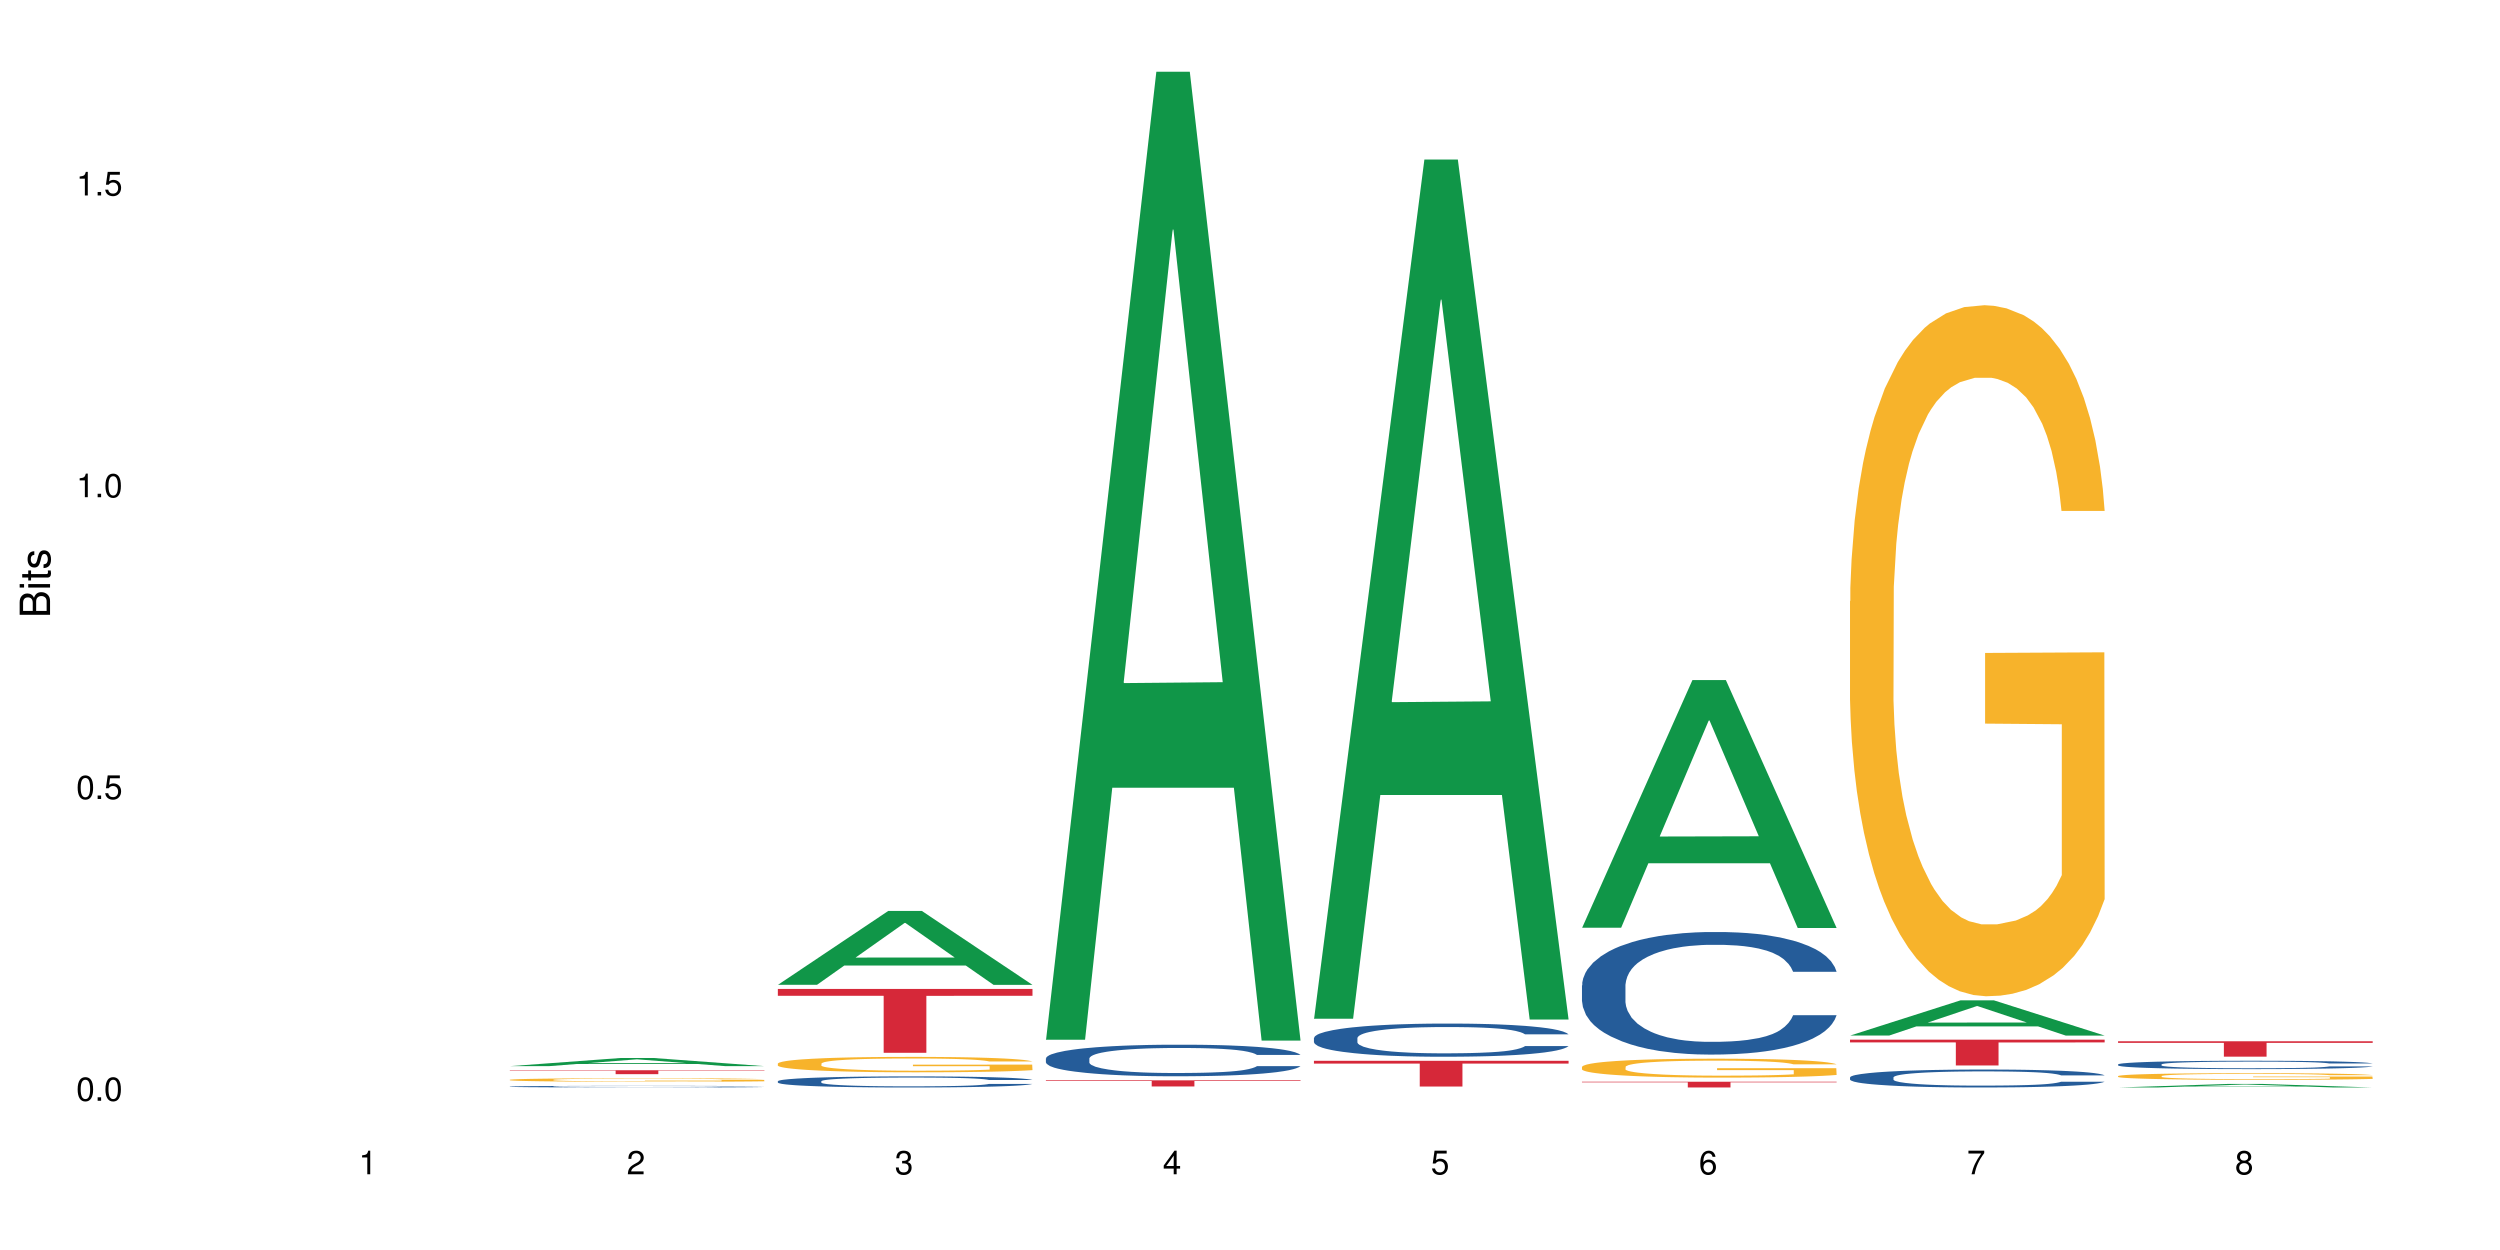 <?xml version="1.0" encoding="UTF-8"?>
<svg xmlns="http://www.w3.org/2000/svg" xmlns:xlink="http://www.w3.org/1999/xlink" width="720pt" height="360pt" viewBox="0 0 720 360" version="1.1">
<defs>
<g>
<symbol overflow="visible" id="glyph0-0">
<path style="stroke:none;" d=""/>
</symbol>
<symbol overflow="visible" id="glyph0-1">
<path style="stroke:none;" d="M 2.641 -6.797 C 2 -6.797 1.422 -6.531 1.078 -6.047 C 0.641 -5.453 0.406 -4.547 0.406 -3.297 C 0.406 -1 1.188 0.219 2.641 0.219 C 4.078 0.219 4.859 -1 4.859 -3.234 C 4.859 -4.562 4.656 -5.438 4.203 -6.047 C 3.844 -6.531 3.281 -6.797 2.641 -6.797 Z M 2.641 -6.047 C 3.547 -6.047 4 -5.125 4 -3.312 C 4 -1.375 3.562 -0.484 2.625 -0.484 C 1.734 -0.484 1.281 -1.422 1.281 -3.281 C 1.281 -5.141 1.734 -6.047 2.641 -6.047 Z M 2.641 -6.047 "/>
</symbol>
<symbol overflow="visible" id="glyph0-2">
<path style="stroke:none;" d="M 1.828 -1 L 0.828 -1 L 0.828 0 L 1.828 0 Z M 1.828 -1 "/>
</symbol>
<symbol overflow="visible" id="glyph0-3">
<path style="stroke:none;" d="M 4.562 -6.797 L 1.062 -6.797 L 0.547 -3.094 L 1.328 -3.094 C 1.719 -3.562 2.047 -3.734 2.578 -3.734 C 3.484 -3.734 4.062 -3.109 4.062 -2.094 C 4.062 -1.125 3.484 -0.531 2.578 -0.531 C 1.828 -0.531 1.375 -0.906 1.188 -1.672 L 0.328 -1.672 C 0.453 -1.109 0.547 -0.844 0.75 -0.594 C 1.125 -0.078 1.828 0.219 2.594 0.219 C 3.969 0.219 4.922 -0.781 4.922 -2.219 C 4.922 -3.562 4.031 -4.484 2.719 -4.484 C 2.25 -4.484 1.859 -4.359 1.469 -4.062 L 1.734 -5.969 L 4.562 -5.969 Z M 4.562 -6.797 "/>
</symbol>
<symbol overflow="visible" id="glyph0-4">
<path style="stroke:none;" d="M 2.484 -4.844 L 2.484 0 L 3.328 0 L 3.328 -6.797 L 2.766 -6.797 C 2.469 -5.75 2.281 -5.609 0.984 -5.453 L 0.984 -4.844 Z M 2.484 -4.844 "/>
</symbol>
<symbol overflow="visible" id="glyph0-5">
<path style="stroke:none;" d="M 4.859 -0.828 L 1.281 -0.828 C 1.359 -1.391 1.672 -1.75 2.5 -2.234 L 3.469 -2.75 C 4.406 -3.266 4.906 -3.969 4.906 -4.812 C 4.906 -5.375 4.672 -5.906 4.266 -6.266 C 3.859 -6.625 3.375 -6.797 2.719 -6.797 C 1.859 -6.797 1.219 -6.5 0.844 -5.922 C 0.609 -5.562 0.5 -5.125 0.484 -4.438 L 1.328 -4.438 C 1.359 -4.906 1.406 -5.188 1.531 -5.406 C 1.75 -5.812 2.188 -6.062 2.703 -6.062 C 3.469 -6.062 4.031 -5.516 4.031 -4.781 C 4.031 -4.25 3.719 -3.797 3.125 -3.438 L 2.234 -2.938 C 0.812 -2.141 0.406 -1.5 0.328 0 L 4.859 0 Z M 4.859 -0.828 "/>
</symbol>
<symbol overflow="visible" id="glyph0-6">
<path style="stroke:none;" d="M 2.125 -3.125 L 2.578 -3.125 C 3.516 -3.125 3.984 -2.703 3.984 -1.891 C 3.984 -1.031 3.469 -0.531 2.578 -0.531 C 1.656 -0.531 1.203 -0.984 1.156 -1.969 L 0.312 -1.969 C 0.344 -1.422 0.438 -1.078 0.609 -0.766 C 0.953 -0.109 1.625 0.219 2.547 0.219 C 3.953 0.219 4.859 -0.609 4.859 -1.906 C 4.859 -2.766 4.516 -3.25 3.703 -3.516 C 4.344 -3.766 4.656 -4.25 4.656 -4.938 C 4.656 -6.109 3.875 -6.797 2.578 -6.797 C 1.203 -6.797 0.484 -6.047 0.453 -4.609 L 1.297 -4.609 C 1.312 -5.016 1.344 -5.25 1.453 -5.453 C 1.641 -5.828 2.062 -6.062 2.594 -6.062 C 3.344 -6.062 3.797 -5.625 3.797 -4.906 C 3.797 -4.422 3.609 -4.141 3.25 -3.984 C 3.016 -3.891 2.719 -3.844 2.125 -3.844 Z M 2.125 -3.125 "/>
</symbol>
<symbol overflow="visible" id="glyph0-7">
<path style="stroke:none;" d="M 3.141 -1.625 L 3.141 0 L 3.984 0 L 3.984 -1.625 L 4.984 -1.625 L 4.984 -2.391 L 3.984 -2.391 L 3.984 -6.797 L 3.359 -6.797 L 0.266 -2.516 L 0.266 -1.625 Z M 3.141 -2.391 L 1 -2.391 L 3.141 -5.359 Z M 3.141 -2.391 "/>
</symbol>
<symbol overflow="visible" id="glyph0-8">
<path style="stroke:none;" d="M 4.781 -5.031 C 4.609 -6.141 3.891 -6.797 2.844 -6.797 C 2.094 -6.797 1.422 -6.438 1.031 -5.828 C 0.609 -5.172 0.406 -4.344 0.406 -3.094 C 0.406 -1.953 0.578 -1.234 0.984 -0.625 C 1.359 -0.078 1.953 0.219 2.703 0.219 C 3.984 0.219 4.922 -0.734 4.922 -2.078 C 4.922 -3.344 4.062 -4.234 2.844 -4.234 C 2.172 -4.234 1.641 -3.969 1.281 -3.469 C 1.281 -5.125 1.828 -6.047 2.797 -6.047 C 3.391 -6.047 3.797 -5.672 3.938 -5.031 Z M 2.734 -3.484 C 3.547 -3.484 4.062 -2.922 4.062 -2 C 4.062 -1.156 3.484 -0.531 2.703 -0.531 C 1.922 -0.531 1.328 -1.188 1.328 -2.047 C 1.328 -2.891 1.906 -3.484 2.734 -3.484 Z M 2.734 -3.484 "/>
</symbol>
<symbol overflow="visible" id="glyph0-9">
<path style="stroke:none;" d="M 4.984 -6.797 L 0.438 -6.797 L 0.438 -5.969 L 4.109 -5.969 C 2.5 -3.656 1.828 -2.234 1.328 0 L 2.219 0 C 2.594 -2.172 3.453 -4.047 4.984 -6.094 Z M 4.984 -6.797 "/>
</symbol>
<symbol overflow="visible" id="glyph0-10">
<path style="stroke:none;" d="M 3.75 -3.578 C 4.453 -4 4.688 -4.344 4.688 -4.984 C 4.688 -6.047 3.844 -6.797 2.641 -6.797 C 1.438 -6.797 0.594 -6.047 0.594 -4.984 C 0.594 -4.359 0.828 -4.016 1.516 -3.578 C 0.734 -3.203 0.359 -2.641 0.359 -1.891 C 0.359 -0.641 1.297 0.219 2.641 0.219 C 3.984 0.219 4.922 -0.641 4.922 -1.875 C 4.922 -2.641 4.531 -3.203 3.75 -3.578 Z M 2.641 -6.047 C 3.359 -6.047 3.812 -5.625 3.812 -4.969 C 3.812 -4.344 3.344 -3.922 2.641 -3.922 C 1.922 -3.922 1.453 -4.344 1.453 -4.984 C 1.453 -5.625 1.922 -6.047 2.641 -6.047 Z M 2.641 -3.203 C 3.484 -3.203 4.062 -2.672 4.062 -1.875 C 4.062 -1.062 3.484 -0.531 2.625 -0.531 C 1.797 -0.531 1.219 -1.078 1.219 -1.875 C 1.219 -2.672 1.797 -3.203 2.641 -3.203 Z M 2.641 -3.203 "/>
</symbol>
<symbol overflow="visible" id="glyph1-0">
<path style="stroke:none;" d=""/>
</symbol>
<symbol overflow="visible" id="glyph1-1">
<path style="stroke:none;" d="M 0 -0.953 L 0 -4.891 C 0 -5.719 -0.234 -6.344 -0.734 -6.797 C -1.188 -7.234 -1.812 -7.469 -2.5 -7.469 C -3.547 -7.469 -4.188 -7 -4.625 -5.875 C -4.984 -6.672 -5.641 -7.094 -6.531 -7.094 C -7.156 -7.094 -7.734 -6.859 -8.141 -6.391 C -8.562 -5.938 -8.75 -5.344 -8.75 -4.5 L -8.75 -0.953 Z M -4.984 -2.062 L -7.766 -2.062 L -7.766 -4.219 C -7.766 -4.844 -7.688 -5.203 -7.453 -5.5 C -7.219 -5.812 -6.859 -5.969 -6.375 -5.969 C -5.906 -5.969 -5.531 -5.812 -5.297 -5.5 C -5.062 -5.203 -4.984 -4.844 -4.984 -4.219 Z M -0.984 -2.062 L -4 -2.062 L -4 -4.781 C -4 -5.328 -3.859 -5.688 -3.578 -5.953 C -3.297 -6.219 -2.922 -6.359 -2.484 -6.359 C -2.062 -6.359 -1.688 -6.219 -1.406 -5.953 C -1.109 -5.688 -0.984 -5.328 -0.984 -4.781 Z M -0.984 -2.062 "/>
</symbol>
<symbol overflow="visible" id="glyph1-2">
<path style="stroke:none;" d="M -6.281 -1.797 L -6.281 -0.797 L 0 -0.797 L 0 -1.797 Z M -8.75 -1.797 L -8.75 -0.797 L -7.484 -0.797 L -7.484 -1.797 Z M -8.75 -1.797 "/>
</symbol>
<symbol overflow="visible" id="glyph1-3">
<path style="stroke:none;" d="M -6.281 -3.047 L -6.281 -2.016 L -8.016 -2.016 L -8.016 -1.016 L -6.281 -1.016 L -6.281 -0.172 L -5.469 -0.172 L -5.469 -1.016 L -0.719 -1.016 C -0.078 -1.016 0.281 -1.453 0.281 -2.234 C 0.281 -2.469 0.25 -2.719 0.188 -3.047 L -0.641 -3.047 C -0.609 -2.922 -0.594 -2.766 -0.594 -2.562 C -0.594 -2.141 -0.719 -2.016 -1.156 -2.016 L -5.469 -2.016 L -5.469 -3.047 Z M -6.281 -3.047 "/>
</symbol>
<symbol overflow="visible" id="glyph1-4">
<path style="stroke:none;" d="M -4.531 -5.25 C -5.766 -5.25 -6.469 -4.422 -6.469 -2.969 C -6.469 -1.516 -5.719 -0.562 -4.547 -0.562 C -3.562 -0.562 -3.094 -1.062 -2.734 -2.562 L -2.516 -3.484 C -2.344 -4.188 -2.094 -4.469 -1.625 -4.469 C -1.047 -4.469 -0.641 -3.875 -0.641 -3 C -0.641 -2.453 -0.797 -2 -1.062 -1.75 C -1.25 -1.594 -1.422 -1.531 -1.875 -1.469 L -1.875 -0.406 C -0.422 -0.453 0.281 -1.266 0.281 -2.922 C 0.281 -4.5 -0.5 -5.516 -1.719 -5.516 C -2.656 -5.516 -3.172 -4.984 -3.469 -3.734 L -3.703 -2.766 C -3.891 -1.953 -4.156 -1.609 -4.594 -1.609 C -5.172 -1.609 -5.547 -2.125 -5.547 -2.938 C -5.547 -3.75 -5.203 -4.172 -4.531 -4.203 Z M -4.531 -5.25 "/>
</symbol>
</g>
</defs>
<g id="surface104314">
<rect x="0" y="0" width="720" height="360" style="fill:rgb(100%,100%,100%);fill-opacity:1;stroke:none;"/>
<path style=" stroke:none;fill-rule:nonzero;fill:rgb(6.275%,58.824%,28.235%);fill-opacity:1;" d="M 146.824 307.051 L 146.902 307.047 L 178.637 304.711 L 188.273 304.711 L 220.16 307.051 L 208.957 307.051 L 200.965 306.441 L 165.941 306.441 L 158.109 307.051 L 146.824 307.051 L 169.312 306.188 L 197.754 306.184 L 183.57 305.094 L 183.414 305.09 L 183.258 305.098 L 169.234 306.184 L 169.312 306.188 Z M 146.824 307.051 "/>
<path style=" stroke:none;fill-rule:nonzero;fill:rgb(14.51%,36.078%,60%);fill-opacity:1;" d="M 146.824 312.934 L 146.914 312.93 L 146.914 312.922 L 147.184 312.906 L 147.809 312.883 L 148.434 312.871 L 150.043 312.844 L 152.281 312.82 L 154.605 312.801 L 156.305 312.789 L 157.824 312.781 L 161.312 312.766 L 163.551 312.758 L 165.965 312.75 L 168.914 312.742 L 171.062 312.738 L 175.891 312.734 L 179.469 312.73 L 182.242 312.727 L 188.234 312.727 L 191.812 312.73 L 194.406 312.73 L 197.266 312.734 L 199.68 312.738 L 203.883 312.75 L 207.641 312.762 L 209.34 312.766 L 212.023 312.781 L 214.078 312.793 L 215.512 312.805 L 217.121 312.82 L 218.551 312.84 L 219.625 312.863 L 220.16 312.879 L 207.641 312.879 L 207.016 312.863 L 206.301 312.852 L 204.957 312.832 L 203.617 312.82 L 201.738 312.809 L 200.039 312.801 L 197.715 312.793 L 195.656 312.785 L 193.512 312.781 L 191.453 312.781 L 187.52 312.777 L 181.258 312.777 L 177.77 312.781 L 175.891 312.785 L 173.207 312.789 L 171.332 312.797 L 169.094 312.805 L 167.574 312.812 L 165.695 312.824 L 164.355 312.832 L 162.836 312.848 L 161.941 312.855 L 161.137 312.871 L 160.418 312.883 L 159.883 312.898 L 159.523 312.914 L 159.348 312.93 L 159.348 312.996 L 159.523 313.012 L 159.973 313.027 L 161.137 313.055 L 162.836 313.078 L 164.801 313.098 L 166.68 313.109 L 167.754 313.113 L 169.184 313.121 L 171.418 313.129 L 174.641 313.137 L 176.516 313.141 L 179.379 313.145 L 182.332 313.148 L 186.266 313.148 L 189.754 313.145 L 192.078 313.145 L 194.492 313.141 L 197.805 313.133 L 199.859 313.125 L 201.648 313.117 L 202.988 313.109 L 203.883 313.102 L 205.227 313.09 L 206.301 313.074 L 207.105 313.059 L 207.641 313.047 L 220.16 313.047 L 219.625 313.062 L 218.82 313.078 L 218.016 313.09 L 216.762 313.105 L 215.332 313.121 L 213.273 313.133 L 211.574 313.145 L 209.34 313.156 L 207.281 313.164 L 205.047 313.172 L 201.738 313.18 L 199.59 313.184 L 197.266 313.188 L 194.492 313.191 L 191.004 313.195 L 180.004 313.195 L 177.234 313.191 L 173.566 313.188 L 169.004 313.184 L 165.695 313.172 L 163.102 313.164 L 160.867 313.156 L 158.363 313.145 L 155.145 313.125 L 153.176 313.113 L 151.832 313.102 L 150.312 313.082 L 149.238 313.07 L 147.988 313.043 L 147.094 313.016 L 146.824 312.992 Z M 146.824 312.934 "/>
<path style=" stroke:none;fill-rule:nonzero;fill:rgb(96.863%,70.196%,16.863%);fill-opacity:1;" d="M 146.824 310.973 L 146.914 310.969 L 146.914 310.953 L 147.273 310.91 L 148.168 310.852 L 149.328 310.805 L 150.582 310.77 L 151.387 310.75 L 152.727 310.719 L 153.891 310.699 L 156.844 310.656 L 160.598 310.617 L 162.656 310.602 L 164.98 310.586 L 168.289 310.57 L 169.809 310.562 L 174.461 310.547 L 179.738 310.539 L 185.551 310.535 L 188.234 310.535 L 191.898 310.539 L 196.91 310.551 L 199.77 310.559 L 202.008 310.57 L 204.332 310.582 L 207.195 310.598 L 209.875 310.621 L 212.023 310.645 L 214.168 310.672 L 215.957 310.703 L 217.477 310.734 L 218.82 310.773 L 219.625 310.805 L 220.16 310.84 L 207.73 310.84 L 207.016 310.805 L 206.211 310.781 L 204.867 310.75 L 203.527 310.727 L 202.184 310.711 L 199.68 310.688 L 197.535 310.672 L 194.852 310.656 L 192.258 310.648 L 189.305 310.645 L 187.52 310.641 L 182.777 310.641 L 178.484 310.648 L 175.98 310.656 L 174.191 310.664 L 171.688 310.676 L 170.168 310.688 L 169.273 310.695 L 166.59 310.727 L 164.801 310.75 L 163.816 310.77 L 162.566 310.797 L 161.672 310.82 L 160.688 310.859 L 160.152 310.887 L 159.434 310.949 L 159.348 311.117 L 159.613 311.152 L 160.152 311.191 L 160.867 311.223 L 161.941 311.258 L 163.012 311.285 L 164.891 311.324 L 166.5 311.348 L 167.754 311.363 L 170.168 311.387 L 171.152 311.395 L 173.477 311.414 L 175.891 311.426 L 178.844 311.438 L 181.078 311.441 L 184.656 311.449 L 189.219 311.449 L 194.582 311.441 L 197.98 311.434 L 200.309 311.426 L 201.828 311.422 L 203.707 311.41 L 205.047 311.402 L 206.301 311.391 L 207.82 311.375 L 207.82 311.152 L 185.73 311.152 L 185.73 311.047 L 220.07 311.047 L 220.16 311.41 L 218.285 311.434 L 215.957 311.461 L 213.723 311.477 L 211.398 311.492 L 208.086 311.512 L 205.406 311.523 L 201.289 311.535 L 197.535 311.543 L 193.598 311.551 L 190.113 311.551 L 185.996 311.555 L 182.332 311.551 L 178.395 311.547 L 175.266 311.539 L 172.402 311.527 L 169.543 311.516 L 165.965 311.496 L 163.641 311.48 L 161.223 311.461 L 158.809 311.438 L 156.664 311.414 L 155.23 311.395 L 153.801 311.371 L 152.281 311.344 L 150.852 311.312 L 149.777 311.285 L 148.793 311.25 L 148.078 311.219 L 147.363 311.18 L 147.004 311.145 L 146.824 311.117 Z M 146.824 310.973 "/>
<path style=" stroke:none;fill-rule:nonzero;fill:rgb(83.922%,15.686%,22.353%);fill-opacity:1;" d="M 146.824 308.227 L 220.16 308.227 L 220.16 308.348 L 189.598 308.348 L 189.598 309.359 L 177.301 309.359 L 177.301 308.348 L 146.824 308.348 Z M 146.824 308.227 "/>
<path style=" stroke:none;fill-rule:nonzero;fill:rgb(6.275%,58.824%,28.235%);fill-opacity:1;" d="M 224.02 283.621 L 224.098 283.602 L 255.832 262.34 L 265.469 262.34 L 297.355 283.645 L 286.152 283.645 L 278.16 278.082 L 243.141 278.082 L 235.305 283.621 L 224.02 283.621 L 246.508 275.781 L 274.949 275.762 L 260.77 265.82 L 260.609 265.801 L 260.453 265.859 L 246.43 275.762 L 246.508 275.781 Z M 224.02 283.621 "/>
<path style=" stroke:none;fill-rule:nonzero;fill:rgb(14.51%,36.078%,60%);fill-opacity:1;" d="M 224.02 311.391 L 224.109 311.387 L 224.109 311.316 L 224.379 311.207 L 225.004 311.066 L 225.633 310.969 L 227.242 310.797 L 229.477 310.633 L 231.801 310.504 L 233.5 310.426 L 235.023 310.367 L 238.508 310.262 L 240.746 310.203 L 243.16 310.156 L 246.113 310.105 L 248.258 310.074 L 253.086 310.031 L 256.664 310.008 L 259.438 310 L 265.43 310 L 269.008 310.012 L 271.602 310.027 L 274.461 310.051 L 276.875 310.074 L 281.082 310.141 L 284.836 310.223 L 286.535 310.27 L 289.219 310.359 L 291.277 310.445 L 292.707 310.523 L 294.316 310.633 L 295.746 310.762 L 296.82 310.91 L 297.355 311.039 L 284.836 311.039 L 284.211 310.922 L 283.496 310.828 L 282.152 310.711 L 280.812 310.625 L 278.934 310.539 L 277.234 310.484 L 274.91 310.43 L 272.852 310.395 L 270.707 310.367 L 268.648 310.352 L 264.715 310.332 L 260.152 310.332 L 258.453 310.34 L 254.965 310.363 L 253.086 310.383 L 250.406 310.422 L 248.527 310.461 L 246.289 310.52 L 244.77 310.57 L 242.891 310.645 L 241.551 310.715 L 240.031 310.809 L 239.137 310.883 L 238.332 310.965 L 237.613 311.059 L 237.078 311.164 L 236.723 311.27 L 236.543 311.375 L 236.543 311.828 L 236.723 311.934 L 237.168 312.055 L 238.332 312.234 L 240.031 312.391 L 241.996 312.512 L 243.875 312.602 L 244.949 312.641 L 246.379 312.688 L 248.617 312.746 L 251.836 312.805 L 253.715 312.828 L 256.574 312.852 L 259.527 312.863 L 263.461 312.863 L 266.949 312.852 L 269.273 312.836 L 271.691 312.812 L 275 312.762 L 277.055 312.715 L 278.844 312.66 L 280.188 312.605 L 281.082 312.559 L 282.422 312.469 L 283.496 312.371 L 284.301 312.266 L 284.836 312.168 L 297.355 312.168 L 296.82 312.285 L 296.016 312.398 L 295.211 312.484 L 293.957 312.586 L 292.527 312.676 L 290.473 312.777 L 288.773 312.844 L 286.535 312.918 L 284.48 312.973 L 282.242 313.023 L 278.934 313.082 L 276.789 313.109 L 274.461 313.137 L 271.691 313.16 L 268.203 313.18 L 264.445 313.191 L 260.957 313.195 L 257.203 313.191 L 254.43 313.18 L 250.762 313.152 L 246.199 313.098 L 242.891 313.043 L 240.297 312.988 L 238.062 312.93 L 235.559 312.852 L 232.34 312.723 L 230.371 312.625 L 229.031 312.543 L 227.508 312.426 L 226.438 312.324 L 225.184 312.16 L 224.289 311.953 L 224.02 311.793 Z M 224.02 311.391 "/>
<path style=" stroke:none;fill-rule:nonzero;fill:rgb(96.863%,70.196%,16.863%);fill-opacity:1;" d="M 224.02 306.285 L 224.109 306.281 L 224.109 306.199 L 224.469 306.016 L 225.363 305.766 L 226.523 305.559 L 227.777 305.395 L 228.582 305.309 L 229.926 305.188 L 231.086 305.098 L 234.039 304.918 L 237.793 304.746 L 239.852 304.672 L 242.176 304.605 L 245.484 304.527 L 247.004 304.5 L 251.656 304.434 L 256.934 304.395 L 262.746 304.383 L 265.43 304.387 L 269.098 304.402 L 274.105 304.445 L 276.965 304.488 L 279.203 304.527 L 281.527 304.578 L 284.391 304.66 L 287.074 304.758 L 289.219 304.855 L 291.367 304.977 L 293.152 305.109 L 294.676 305.25 L 296.016 305.422 L 296.82 305.562 L 297.355 305.703 L 284.926 305.703 L 284.211 305.562 L 283.406 305.453 L 282.062 305.32 L 280.723 305.223 L 279.383 305.145 L 276.875 305.039 L 274.73 304.973 L 272.047 304.918 L 269.453 304.879 L 266.504 304.855 L 264.715 304.848 L 259.973 304.848 L 255.68 304.875 L 253.176 304.91 L 251.387 304.941 L 248.883 305 L 247.363 305.051 L 246.469 305.082 L 243.785 305.207 L 241.996 305.324 L 241.016 305.398 L 239.762 305.52 L 238.867 305.633 L 237.883 305.793 L 237.348 305.914 L 236.633 306.191 L 236.543 306.922 L 236.809 307.074 L 237.348 307.242 L 238.062 307.387 L 239.137 307.543 L 240.207 307.66 L 242.086 307.82 L 243.695 307.926 L 244.949 307.992 L 247.363 308.102 L 248.348 308.141 L 250.672 308.211 L 253.086 308.27 L 256.039 308.316 L 258.273 308.344 L 261.852 308.363 L 266.414 308.363 L 271.777 308.34 L 275.176 308.305 L 277.504 308.273 L 279.023 308.246 L 280.902 308.199 L 282.242 308.16 L 283.496 308.113 L 285.016 308.047 L 285.016 307.074 L 262.926 307.07 L 262.926 306.617 L 297.27 306.613 L 297.355 308.199 L 295.48 308.309 L 293.152 308.414 L 290.918 308.496 L 288.594 308.566 L 285.285 308.645 L 282.602 308.691 L 278.488 308.75 L 274.73 308.785 L 270.797 308.809 L 267.309 308.82 L 263.195 308.824 L 259.527 308.816 L 255.59 308.793 L 252.461 308.762 L 249.598 308.719 L 246.738 308.668 L 243.16 308.582 L 240.836 308.512 L 238.422 308.426 L 236.004 308.324 L 233.859 308.215 L 232.43 308.133 L 230.996 308.035 L 229.477 307.91 L 228.047 307.773 L 226.973 307.648 L 225.988 307.508 L 225.273 307.371 L 224.559 307.191 L 224.199 307.043 L 224.02 306.918 Z M 224.02 306.285 "/>
<path style=" stroke:none;fill-rule:nonzero;fill:rgb(83.922%,15.686%,22.353%);fill-opacity:1;" d="M 224.02 284.816 L 297.355 284.816 L 297.355 286.785 L 266.793 286.805 L 266.793 303.207 L 254.496 303.207 L 254.496 286.82 L 254.316 286.785 L 224.02 286.785 Z M 224.02 284.816 "/>
<path style=" stroke:none;fill-rule:nonzero;fill:rgb(6.275%,58.824%,28.235%);fill-opacity:1;" d="M 301.219 299.438 L 301.297 299.176 L 333.027 20.664 L 342.664 20.664 L 374.555 299.699 L 363.348 299.699 L 355.355 226.859 L 320.336 226.859 L 312.5 299.438 L 301.219 299.438 L 323.703 196.73 L 352.145 196.469 L 337.965 66.25 L 337.809 65.988 L 337.648 66.777 L 323.625 196.469 L 323.703 196.73 Z M 301.219 299.438 "/>
<path style=" stroke:none;fill-rule:nonzero;fill:rgb(14.51%,36.078%,60%);fill-opacity:1;" d="M 301.219 304.832 L 301.305 304.824 L 301.305 304.621 L 301.574 304.309 L 302.199 303.906 L 302.828 303.633 L 304.438 303.145 L 306.672 302.668 L 308.996 302.305 L 310.695 302.086 L 312.219 301.922 L 315.707 301.613 L 317.941 301.457 L 320.355 301.312 L 323.309 301.172 L 325.453 301.09 L 330.285 300.957 L 333.859 300.898 L 336.633 300.875 L 342.625 300.875 L 346.203 300.906 L 348.797 300.949 L 351.656 301.016 L 354.074 301.09 L 358.277 301.273 L 362.031 301.504 L 363.73 301.637 L 366.414 301.895 L 368.473 302.145 L 369.902 302.363 L 371.512 302.668 L 372.945 303.043 L 374.016 303.469 L 374.555 303.824 L 362.031 303.824 L 361.406 303.492 L 360.691 303.234 L 359.348 302.895 L 358.008 302.652 L 356.129 302.41 L 354.43 302.254 L 352.105 302.094 L 350.047 301.996 L 347.902 301.922 L 345.844 301.871 L 341.91 301.82 L 337.348 301.82 L 335.648 301.84 L 332.16 301.906 L 330.285 301.961 L 327.602 302.078 L 325.723 302.188 L 323.484 302.352 L 321.965 302.496 L 320.086 302.711 L 318.746 302.902 L 317.227 303.176 L 316.332 303.383 L 315.527 303.617 L 314.812 303.891 L 314.273 304.184 L 313.918 304.488 L 313.738 304.789 L 313.738 306.078 L 313.918 306.379 L 314.363 306.727 L 315.527 307.234 L 317.227 307.672 L 319.195 308.023 L 321.07 308.273 L 322.145 308.391 L 323.574 308.523 L 325.812 308.688 L 329.031 308.855 L 330.91 308.922 L 333.77 308.988 L 336.723 309.02 L 340.656 309.02 L 344.145 308.988 L 346.473 308.945 L 348.887 308.879 L 352.195 308.738 L 354.25 308.605 L 356.039 308.445 L 357.383 308.289 L 358.277 308.156 L 359.617 307.898 L 360.691 307.617 L 361.496 307.324 L 362.031 307.043 L 374.555 307.043 L 374.016 307.375 L 373.211 307.699 L 372.406 307.941 L 371.156 308.23 L 369.723 308.488 L 367.668 308.781 L 365.969 308.969 L 363.73 309.18 L 361.676 309.336 L 359.438 309.477 L 356.129 309.645 L 353.984 309.727 L 351.656 309.801 L 348.887 309.867 L 345.398 309.926 L 341.641 309.961 L 338.152 309.969 L 334.398 309.953 L 331.625 309.918 L 327.957 309.844 L 323.398 309.695 L 320.086 309.535 L 317.496 309.379 L 315.258 309.211 L 312.754 308.988 L 309.535 308.621 L 307.566 308.34 L 306.227 308.105 L 304.707 307.781 L 303.633 307.492 L 302.379 307.023 L 301.484 306.434 L 301.219 305.977 Z M 301.219 304.832 "/>
<path style=" stroke:none;fill-rule:nonzero;fill:rgb(83.922%,15.686%,22.353%);fill-opacity:1;" d="M 301.219 311.145 L 374.555 311.145 L 374.555 311.332 L 343.988 311.332 L 343.988 312.902 L 331.691 312.902 L 331.691 311.336 L 331.516 311.332 L 301.219 311.332 Z M 301.219 311.145 "/>
<path style=" stroke:none;fill-rule:nonzero;fill:rgb(6.275%,58.824%,28.235%);fill-opacity:1;" d="M 378.414 293.387 L 378.492 293.156 L 410.223 45.938 L 419.859 45.938 L 451.75 293.621 L 440.547 293.621 L 432.555 228.965 L 397.531 228.965 L 389.695 293.387 L 378.414 293.387 L 400.898 202.223 L 429.34 201.988 L 415.16 86.402 L 415.004 86.172 L 414.848 86.867 L 400.82 201.988 L 400.898 202.223 Z M 378.414 293.387 "/>
<path style=" stroke:none;fill-rule:nonzero;fill:rgb(14.51%,36.078%,60%);fill-opacity:1;" d="M 378.414 298.949 L 378.504 298.941 L 378.504 298.73 L 378.77 298.402 L 379.398 297.98 L 380.023 297.691 L 381.633 297.18 L 383.867 296.68 L 386.195 296.297 L 387.895 296.07 L 389.414 295.895 L 392.902 295.57 L 395.137 295.406 L 397.551 295.258 L 400.504 295.109 L 402.648 295.023 L 407.48 294.883 L 411.055 294.82 L 413.828 294.793 L 419.82 294.793 L 423.398 294.828 L 425.992 294.875 L 428.855 294.941 L 431.27 295.023 L 435.473 295.215 L 439.227 295.457 L 440.926 295.598 L 443.609 295.867 L 445.668 296.129 L 447.098 296.355 L 448.707 296.68 L 450.141 297.074 L 451.211 297.52 L 451.75 297.895 L 439.227 297.895 L 438.602 297.543 L 437.887 297.273 L 436.547 296.918 L 435.203 296.664 L 433.324 296.41 L 431.625 296.242 L 429.301 296.078 L 427.246 295.973 L 425.098 295.895 L 423.039 295.844 L 419.105 295.789 L 414.543 295.789 L 412.844 295.809 L 409.355 295.879 L 407.48 295.938 L 404.797 296.059 L 402.918 296.176 L 400.684 296.348 L 399.16 296.496 L 397.285 296.723 L 395.941 296.926 L 394.422 297.215 L 393.527 297.43 L 392.723 297.676 L 392.008 297.965 L 391.469 298.27 L 391.113 298.594 L 390.934 298.906 L 390.934 300.262 L 391.113 300.574 L 391.559 300.941 L 392.723 301.473 L 394.422 301.938 L 396.391 302.305 L 398.266 302.566 L 399.34 302.688 L 400.773 302.828 L 403.008 303 L 406.227 303.176 L 408.105 303.246 L 410.969 303.316 L 413.918 303.352 L 417.855 303.352 L 421.34 303.316 L 423.668 303.273 L 426.082 303.203 L 429.391 303.055 L 431.449 302.914 L 433.234 302.75 L 434.578 302.582 L 435.473 302.441 L 436.812 302.172 L 437.887 301.875 L 438.691 301.57 L 439.227 301.273 L 451.75 301.273 L 451.211 301.621 L 450.406 301.961 L 449.602 302.215 L 448.352 302.523 L 446.918 302.793 L 444.863 303.098 L 443.164 303.297 L 440.926 303.516 L 438.871 303.684 L 436.637 303.832 L 433.324 304.004 L 431.18 304.094 L 428.855 304.172 L 426.082 304.242 L 422.594 304.301 L 418.836 304.336 L 415.348 304.348 L 411.594 304.328 L 408.82 304.293 L 405.152 304.215 L 400.594 304.059 L 397.285 303.891 L 394.691 303.727 L 392.453 303.551 L 389.949 303.316 L 386.73 302.934 L 384.762 302.637 L 383.422 302.391 L 381.902 302.051 L 380.828 301.746 L 379.574 301.254 L 378.68 300.637 L 378.414 300.156 Z M 378.414 298.949 "/>
<path style=" stroke:none;fill-rule:nonzero;fill:rgb(83.922%,15.686%,22.353%);fill-opacity:1;" d="M 378.414 305.52 L 451.75 305.52 L 451.75 306.312 L 421.184 306.32 L 421.184 312.926 L 408.887 312.926 L 408.887 306.328 L 408.711 306.312 L 378.414 306.312 Z M 378.414 305.52 "/>
<path style=" stroke:none;fill-rule:nonzero;fill:rgb(6.275%,58.824%,28.235%);fill-opacity:1;" d="M 455.609 267.195 L 455.688 267.129 L 487.418 195.867 L 497.055 195.867 L 528.945 267.262 L 517.742 267.262 L 509.75 248.625 L 474.727 248.625 L 466.891 267.195 L 455.609 267.195 L 478.094 240.918 L 506.535 240.848 L 492.355 207.531 L 492.199 207.465 L 492.043 207.664 L 478.016 240.848 L 478.094 240.918 Z M 455.609 267.195 "/>
<path style=" stroke:none;fill-rule:nonzero;fill:rgb(14.51%,36.078%,60%);fill-opacity:1;" d="M 455.609 283.789 L 455.699 283.758 L 455.699 282.984 L 455.965 281.758 L 456.594 280.211 L 457.219 279.145 L 458.828 277.242 L 461.066 275.406 L 463.391 273.984 L 465.09 273.148 L 466.609 272.5 L 470.098 271.309 L 472.332 270.695 L 474.746 270.148 L 477.699 269.598 L 479.848 269.277 L 484.676 268.762 L 488.254 268.535 L 491.023 268.438 L 497.016 268.438 L 500.594 268.566 L 503.188 268.727 L 506.051 268.984 L 508.465 269.277 L 512.668 269.984 L 516.426 270.891 L 518.125 271.406 L 520.805 272.406 L 522.863 273.371 L 524.293 274.211 L 525.906 275.406 L 527.336 276.855 L 528.41 278.5 L 528.945 279.887 L 516.426 279.887 L 515.797 278.598 L 515.082 277.598 L 513.742 276.277 L 512.398 275.34 L 510.523 274.406 L 508.824 273.793 L 506.496 273.18 L 504.441 272.793 L 502.293 272.5 L 500.238 272.309 L 496.301 272.113 L 491.742 272.113 L 490.043 272.18 L 486.555 272.438 L 484.676 272.664 L 481.992 273.113 L 480.113 273.535 L 477.879 274.18 L 476.359 274.727 L 474.48 275.566 L 473.137 276.309 L 471.617 277.371 L 470.723 278.18 L 469.918 279.082 L 469.203 280.145 L 468.668 281.273 L 468.309 282.469 L 468.129 283.629 L 468.129 288.629 L 468.309 289.789 L 468.758 291.145 L 469.918 293.113 L 471.617 294.824 L 473.586 296.176 L 475.465 297.145 L 476.535 297.598 L 477.969 298.113 L 480.203 298.758 L 483.422 299.402 L 485.301 299.66 L 488.164 299.918 L 491.113 300.047 L 495.051 300.047 L 498.539 299.918 L 500.863 299.758 L 503.277 299.5 L 506.586 298.953 L 508.645 298.434 L 510.434 297.82 L 511.773 297.211 L 512.668 296.691 L 514.008 295.691 L 515.082 294.598 L 515.887 293.469 L 516.426 292.371 L 528.945 292.371 L 528.41 293.66 L 527.605 294.918 L 526.797 295.855 L 525.547 296.984 L 524.117 297.984 L 522.059 299.113 L 520.359 299.855 L 518.125 300.66 L 516.066 301.273 L 513.832 301.82 L 510.523 302.469 L 508.375 302.789 L 506.051 303.078 L 503.277 303.34 L 499.789 303.562 L 496.035 303.691 L 492.547 303.727 L 488.789 303.66 L 486.016 303.531 L 482.352 303.242 L 477.789 302.66 L 474.48 302.047 L 471.887 301.434 L 469.648 300.789 L 467.145 299.918 L 463.926 298.5 L 461.957 297.402 L 460.617 296.5 L 459.098 295.242 L 458.023 294.113 L 456.773 292.305 L 455.879 290.016 L 455.609 288.242 Z M 455.609 283.789 "/>
<path style=" stroke:none;fill-rule:nonzero;fill:rgb(96.863%,70.196%,16.863%);fill-opacity:1;" d="M 455.609 307.234 L 455.699 307.23 L 455.699 307.133 L 456.055 306.906 L 456.949 306.598 L 458.113 306.344 L 459.367 306.145 L 460.172 306.039 L 461.512 305.891 L 462.676 305.781 L 465.625 305.559 L 469.383 305.348 L 471.438 305.258 L 473.766 305.176 L 477.074 305.078 L 478.594 305.043 L 483.246 304.965 L 488.52 304.914 L 494.336 304.898 L 497.016 304.906 L 500.684 304.926 L 505.691 304.98 L 508.555 305.031 L 510.789 305.078 L 513.117 305.145 L 515.977 305.242 L 518.66 305.363 L 520.805 305.484 L 522.953 305.633 L 524.742 305.793 L 526.262 305.965 L 527.605 306.176 L 528.41 306.348 L 528.945 306.523 L 516.516 306.523 L 515.797 306.348 L 514.992 306.215 L 513.652 306.051 L 512.309 305.93 L 510.969 305.836 L 508.465 305.707 L 506.316 305.629 L 503.637 305.559 L 501.043 305.512 L 498.09 305.484 L 496.301 305.473 L 491.562 305.473 L 487.27 305.508 L 484.766 305.547 L 482.977 305.586 L 480.473 305.66 L 478.953 305.723 L 478.059 305.762 L 475.375 305.918 L 473.586 306.055 L 472.602 306.148 L 471.348 306.301 L 470.457 306.434 L 469.473 306.633 L 468.934 306.781 L 468.219 307.121 L 468.129 308.02 L 468.398 308.207 L 468.934 308.41 L 469.648 308.59 L 470.723 308.781 L 471.797 308.926 L 473.676 309.121 L 475.285 309.25 L 476.535 309.332 L 478.953 309.469 L 479.934 309.512 L 482.262 309.602 L 484.676 309.672 L 487.625 309.73 L 489.863 309.762 L 493.441 309.785 L 498 309.785 L 503.367 309.758 L 506.766 309.719 L 509.09 309.676 L 510.609 309.641 L 512.488 309.586 L 513.832 309.539 L 515.082 309.484 L 516.602 309.398 L 516.602 308.207 L 494.512 308.203 L 494.512 307.645 L 528.855 307.641 L 528.945 309.586 L 527.066 309.723 L 524.742 309.852 L 522.508 309.949 L 520.18 310.035 L 516.871 310.129 L 514.188 310.191 L 510.074 310.262 L 506.316 310.305 L 502.383 310.336 L 498.895 310.348 L 494.781 310.355 L 491.113 310.344 L 487.18 310.316 L 484.051 310.273 L 481.188 310.227 L 478.324 310.16 L 474.746 310.055 L 472.422 309.973 L 470.008 309.867 L 467.594 309.742 L 465.445 309.605 L 464.016 309.504 L 462.586 309.383 L 461.066 309.234 L 459.633 309.062 L 458.559 308.91 L 457.578 308.734 L 456.859 308.57 L 456.145 308.348 L 455.789 308.168 L 455.609 308.012 Z M 455.609 307.234 "/>
<path style=" stroke:none;fill-rule:nonzero;fill:rgb(83.922%,15.686%,22.353%);fill-opacity:1;" d="M 455.609 311.531 L 528.945 311.531 L 528.945 311.707 L 498.383 311.711 L 498.383 313.195 L 486.086 313.195 L 486.086 311.711 L 485.906 311.707 L 455.609 311.707 Z M 455.609 311.531 "/>
<path style=" stroke:none;fill-rule:nonzero;fill:rgb(6.275%,58.824%,28.235%);fill-opacity:1;" d="M 532.805 298.238 L 532.883 298.23 L 564.617 288.102 L 574.254 288.102 L 606.141 298.25 L 594.938 298.25 L 586.945 295.598 L 551.922 295.598 L 544.086 298.238 L 532.805 298.238 L 555.293 294.504 L 583.734 294.492 L 569.551 289.758 L 569.395 289.75 L 569.238 289.777 L 555.215 294.492 L 555.293 294.504 Z M 532.805 298.238 "/>
<path style=" stroke:none;fill-rule:nonzero;fill:rgb(14.51%,36.078%,60%);fill-opacity:1;" d="M 532.805 310.277 L 532.895 310.273 L 532.895 310.16 L 533.164 309.98 L 533.789 309.754 L 534.414 309.598 L 536.023 309.32 L 538.262 309.051 L 540.586 308.84 L 542.285 308.719 L 543.805 308.625 L 547.293 308.449 L 549.527 308.359 L 551.945 308.281 L 554.895 308.199 L 557.043 308.152 L 561.871 308.078 L 565.449 308.043 L 568.223 308.031 L 574.215 308.031 L 577.789 308.047 L 580.383 308.07 L 583.246 308.109 L 585.66 308.152 L 589.863 308.258 L 593.621 308.387 L 595.32 308.465 L 598.004 308.609 L 600.059 308.75 L 601.492 308.875 L 603.102 309.051 L 604.531 309.262 L 605.605 309.504 L 606.141 309.707 L 593.621 309.707 L 592.996 309.516 L 592.277 309.371 L 590.938 309.176 L 589.598 309.039 L 587.719 308.902 L 586.02 308.812 L 583.691 308.723 L 581.637 308.668 L 579.488 308.625 L 577.434 308.598 L 573.496 308.566 L 568.938 308.566 L 567.238 308.578 L 563.75 308.613 L 561.871 308.648 L 559.188 308.715 L 557.309 308.777 L 555.074 308.871 L 553.555 308.949 L 551.676 309.074 L 550.336 309.184 L 548.812 309.336 L 547.918 309.457 L 547.113 309.586 L 546.398 309.742 L 545.863 309.91 L 545.504 310.082 L 545.324 310.254 L 545.324 310.984 L 545.504 311.156 L 545.953 311.355 L 547.113 311.641 L 548.812 311.891 L 550.781 312.09 L 552.66 312.234 L 553.734 312.297 L 555.164 312.375 L 557.398 312.469 L 560.617 312.562 L 562.496 312.602 L 565.359 312.637 L 568.309 312.656 L 572.246 312.656 L 575.734 312.637 L 578.059 312.613 L 580.473 312.578 L 583.781 312.496 L 585.84 312.422 L 587.629 312.332 L 588.969 312.242 L 589.863 312.168 L 591.207 312.02 L 592.277 311.859 L 593.082 311.695 L 593.621 311.535 L 606.141 311.535 L 605.605 311.723 L 604.801 311.906 L 603.996 312.043 L 602.742 312.207 L 601.312 312.355 L 599.254 312.52 L 597.555 312.629 L 595.32 312.746 L 593.262 312.836 L 591.027 312.918 L 587.719 313.012 L 585.57 313.059 L 583.246 313.102 L 580.473 313.141 L 576.984 313.172 L 573.23 313.191 L 569.742 313.195 L 565.984 313.188 L 563.211 313.168 L 559.547 313.125 L 554.984 313.039 L 551.676 312.949 L 549.082 312.859 L 546.848 312.766 L 544.344 312.637 L 541.121 312.43 L 539.156 312.27 L 537.812 312.137 L 536.293 311.953 L 535.219 311.789 L 533.969 311.523 L 533.074 311.188 L 532.805 310.93 Z M 532.805 310.277 "/>
<path style=" stroke:none;fill-rule:nonzero;fill:rgb(96.863%,70.196%,16.863%);fill-opacity:1;" d="M 532.805 173.141 L 532.895 172.961 L 532.895 169.324 L 533.254 161.145 L 534.145 149.879 L 535.309 140.605 L 536.562 133.336 L 537.367 129.52 L 538.707 124.066 L 539.871 120.066 L 542.82 111.891 L 546.578 104.254 L 548.637 100.984 L 550.961 97.895 L 554.27 94.441 L 555.789 93.168 L 560.441 90.258 L 565.715 88.441 L 571.531 87.898 L 574.215 88.078 L 577.879 88.805 L 582.887 90.805 L 585.75 92.621 L 587.984 94.441 L 590.312 96.805 L 593.172 100.438 L 595.855 104.801 L 598.004 109.164 L 600.148 114.617 L 601.938 120.434 L 603.457 126.793 L 604.801 134.426 L 605.605 140.789 L 606.141 147.152 L 593.711 147.152 L 592.996 140.789 L 592.188 135.883 L 590.848 129.883 L 589.508 125.52 L 588.164 122.066 L 585.66 117.344 L 583.516 114.434 L 580.832 111.891 L 578.238 110.254 L 575.285 109.164 L 573.496 108.801 L 568.758 108.801 L 564.465 110.07 L 561.961 111.527 L 560.172 112.98 L 557.668 115.707 L 556.148 117.887 L 555.254 119.34 L 552.57 124.977 L 550.781 130.066 L 549.797 133.52 L 548.547 138.973 L 547.652 143.879 L 546.668 151.148 L 546.129 156.602 L 545.414 168.961 L 545.324 201.68 L 545.594 208.586 L 546.129 216.039 L 546.848 222.582 L 547.918 229.488 L 548.992 234.758 L 550.871 241.848 L 552.48 246.574 L 553.734 249.664 L 556.148 254.57 L 557.133 256.207 L 559.457 259.48 L 561.871 262.023 L 564.824 264.203 L 567.059 265.297 L 570.637 266.203 L 575.195 266.203 L 580.562 265.113 L 583.961 263.66 L 586.285 262.207 L 587.809 260.934 L 589.684 258.934 L 591.027 257.117 L 592.277 255.117 L 593.801 252.027 L 593.801 208.586 L 571.707 208.402 L 571.707 188.047 L 606.051 187.863 L 606.141 258.934 L 604.262 263.84 L 601.938 268.566 L 599.703 272.203 L 597.375 275.293 L 594.066 278.746 L 591.383 280.926 L 587.27 283.473 L 583.516 285.105 L 579.578 286.199 L 576.09 286.742 L 571.977 286.926 L 568.309 286.562 L 564.375 285.473 L 561.246 284.016 L 558.383 282.199 L 555.52 279.836 L 551.945 276.02 L 549.617 272.93 L 547.203 269.113 L 544.789 264.566 L 542.645 259.66 L 541.211 255.844 L 539.781 251.48 L 538.262 246.027 L 536.828 239.848 L 535.758 234.215 L 534.773 227.852 L 534.059 221.855 L 533.34 213.676 L 532.984 207.133 L 532.805 201.496 Z M 532.805 173.141 "/>
<path style=" stroke:none;fill-rule:nonzero;fill:rgb(83.922%,15.686%,22.353%);fill-opacity:1;" d="M 532.805 299.422 L 606.141 299.422 L 606.141 300.219 L 575.578 300.227 L 575.578 306.855 L 563.281 306.855 L 563.281 300.234 L 563.102 300.219 L 532.805 300.219 Z M 532.805 299.422 "/>
<path style=" stroke:none;fill-rule:nonzero;fill:rgb(6.275%,58.824%,28.235%);fill-opacity:1;" d="M 610 313.195 L 610.078 313.195 L 641.812 312.168 L 651.449 312.168 L 683.336 313.195 L 672.133 313.195 L 664.141 312.926 L 629.117 312.926 L 621.285 313.195 L 610 313.195 L 632.488 312.816 L 660.93 312.816 L 646.746 312.336 L 646.434 312.336 L 632.41 312.816 L 632.488 312.816 Z M 610 313.195 "/>
<path style=" stroke:none;fill-rule:nonzero;fill:rgb(14.51%,36.078%,60%);fill-opacity:1;" d="M 610 306.547 L 610.09 306.543 L 610.09 306.488 L 610.359 306.406 L 610.984 306.301 L 611.609 306.227 L 613.219 306.098 L 615.457 305.973 L 617.781 305.875 L 619.48 305.82 L 621 305.773 L 624.488 305.695 L 626.727 305.652 L 629.141 305.613 L 632.09 305.578 L 634.238 305.555 L 639.066 305.52 L 642.645 305.504 L 645.418 305.5 L 651.41 305.5 L 654.988 305.508 L 657.578 305.52 L 660.441 305.535 L 662.855 305.555 L 667.059 305.605 L 670.816 305.664 L 672.516 305.699 L 675.199 305.77 L 677.254 305.836 L 678.688 305.891 L 680.297 305.973 L 681.727 306.07 L 682.801 306.184 L 683.336 306.277 L 670.816 306.277 L 670.191 306.191 L 669.477 306.121 L 668.133 306.031 L 666.793 305.969 L 664.914 305.906 L 663.215 305.863 L 660.891 305.82 L 658.832 305.797 L 656.688 305.773 L 654.629 305.762 L 650.695 305.75 L 646.133 305.75 L 644.434 305.754 L 640.945 305.77 L 639.066 305.785 L 636.383 305.816 L 634.508 305.844 L 632.27 305.891 L 630.75 305.926 L 628.871 305.984 L 627.531 306.035 L 626.008 306.105 L 625.117 306.164 L 624.309 306.223 L 623.594 306.297 L 623.059 306.375 L 622.699 306.453 L 622.523 306.535 L 622.523 306.875 L 622.699 306.953 L 623.148 307.047 L 624.309 307.18 L 626.008 307.297 L 627.977 307.391 L 629.855 307.457 L 630.93 307.488 L 632.359 307.523 L 634.594 307.566 L 637.816 307.609 L 639.691 307.629 L 642.555 307.645 L 645.508 307.652 L 649.441 307.652 L 652.93 307.645 L 655.254 307.633 L 657.668 307.617 L 660.977 307.578 L 663.035 307.543 L 664.824 307.5 L 666.164 307.461 L 667.059 307.426 L 668.402 307.355 L 669.477 307.281 L 670.281 307.203 L 670.816 307.129 L 683.336 307.129 L 682.801 307.219 L 681.996 307.305 L 681.191 307.367 L 679.938 307.445 L 678.508 307.512 L 676.449 307.59 L 674.75 307.641 L 672.516 307.695 L 670.457 307.738 L 668.223 307.773 L 664.914 307.82 L 662.766 307.84 L 660.441 307.859 L 657.668 307.879 L 654.18 307.895 L 650.426 307.902 L 646.938 307.902 L 643.18 307.898 L 640.41 307.891 L 636.742 307.871 L 632.18 307.832 L 628.871 307.789 L 626.277 307.75 L 624.043 307.703 L 621.539 307.645 L 618.316 307.547 L 616.352 307.473 L 615.008 307.41 L 613.488 307.324 L 612.414 307.25 L 611.164 307.125 L 610.27 306.969 L 610 306.848 Z M 610 306.547 "/>
<path style=" stroke:none;fill-rule:nonzero;fill:rgb(96.863%,70.196%,16.863%);fill-opacity:1;" d="M 610 309.898 L 610.09 309.898 L 610.09 309.863 L 610.449 309.781 L 611.344 309.676 L 612.504 309.586 L 613.758 309.516 L 614.562 309.48 L 615.902 309.426 L 617.066 309.387 L 620.016 309.309 L 623.773 309.234 L 625.832 309.203 L 628.156 309.176 L 631.465 309.141 L 632.984 309.129 L 637.637 309.102 L 642.914 309.086 L 648.727 309.078 L 651.41 309.082 L 655.074 309.086 L 660.086 309.105 L 662.945 309.125 L 665.184 309.141 L 667.508 309.164 L 670.367 309.199 L 673.051 309.242 L 675.199 309.285 L 677.344 309.336 L 679.133 309.391 L 680.652 309.453 L 681.996 309.527 L 682.801 309.586 L 683.336 309.648 L 670.906 309.648 L 670.191 309.586 L 669.387 309.539 L 668.043 309.484 L 666.703 309.441 L 665.359 309.406 L 662.855 309.363 L 660.711 309.336 L 658.027 309.309 L 655.434 309.293 L 652.48 309.285 L 650.695 309.281 L 645.953 309.281 L 641.66 309.293 L 639.156 309.305 L 637.367 309.32 L 634.863 309.348 L 633.344 309.367 L 632.449 309.383 L 629.766 309.434 L 627.977 309.484 L 626.992 309.52 L 625.742 309.57 L 624.848 309.617 L 623.863 309.688 L 623.328 309.738 L 622.609 309.859 L 622.523 310.172 L 622.789 310.238 L 623.328 310.312 L 624.043 310.375 L 625.117 310.441 L 626.188 310.492 L 628.066 310.559 L 629.676 310.605 L 630.93 310.633 L 633.344 310.68 L 634.328 310.695 L 636.652 310.727 L 639.066 310.754 L 642.02 310.773 L 644.254 310.785 L 647.832 310.793 L 652.395 310.793 L 657.758 310.781 L 661.156 310.77 L 663.484 310.754 L 665.004 310.742 L 666.883 310.723 L 668.223 310.707 L 669.477 310.688 L 670.996 310.656 L 670.996 310.238 L 648.906 310.238 L 648.906 310.043 L 683.246 310.039 L 683.336 310.723 L 681.457 310.77 L 679.133 310.816 L 676.898 310.852 L 674.574 310.879 L 671.262 310.914 L 668.582 310.934 L 664.465 310.961 L 660.711 310.977 L 656.773 310.984 L 653.285 310.992 L 649.172 310.992 L 645.508 310.988 L 641.57 310.977 L 638.441 310.965 L 635.578 310.945 L 632.719 310.926 L 629.141 310.887 L 626.816 310.859 L 624.398 310.82 L 621.984 310.777 L 619.84 310.73 L 618.406 310.695 L 616.977 310.652 L 615.457 310.598 L 614.027 310.539 L 612.953 310.484 L 611.969 310.426 L 611.254 310.367 L 610.539 310.289 L 610.18 310.227 L 610 310.172 Z M 610 309.898 "/>
<path style=" stroke:none;fill-rule:nonzero;fill:rgb(83.922%,15.686%,22.353%);fill-opacity:1;" d="M 610 299.875 L 683.336 299.875 L 683.336 300.348 L 652.773 300.355 L 652.773 304.324 L 640.477 304.324 L 640.477 300.359 L 640.297 300.348 L 610 300.348 Z M 610 299.875 "/>
<g style="fill:rgb(0%,0%,0%);fill-opacity:1;">
  <use xlink:href="#glyph0-1" x="21.957" y="317.019"/>
  <use xlink:href="#glyph0-2" x="27.291" y="317.019"/>
  <use xlink:href="#glyph0-1" x="29.958" y="317.019"/>
</g>
<g style="fill:rgb(0%,0%,0%);fill-opacity:1;">
  <use xlink:href="#glyph0-1" x="21.957" y="230.108"/>
  <use xlink:href="#glyph0-2" x="27.291" y="230.108"/>
  <use xlink:href="#glyph0-3" x="29.958" y="230.108"/>
</g>
<g style="fill:rgb(0%,0%,0%);fill-opacity:1;">
  <use xlink:href="#glyph0-4" x="21.957" y="143.202"/>
  <use xlink:href="#glyph0-2" x="27.291" y="143.202"/>
  <use xlink:href="#glyph0-1" x="29.958" y="143.202"/>
</g>
<g style="fill:rgb(0%,0%,0%);fill-opacity:1;">
  <use xlink:href="#glyph0-4" x="21.957" y="56.292"/>
  <use xlink:href="#glyph0-2" x="27.291" y="56.292"/>
  <use xlink:href="#glyph0-3" x="29.958" y="56.292"/>
</g>
<g style="fill:rgb(0%,0%,0%);fill-opacity:1;">
  <use xlink:href="#glyph0-4" x="103.297" y="338.19"/>
</g>
<g style="fill:rgb(0%,0%,0%);fill-opacity:1;">
  <use xlink:href="#glyph0-5" x="180.492" y="338.19"/>
</g>
<g style="fill:rgb(0%,0%,0%);fill-opacity:1;">
  <use xlink:href="#glyph0-6" x="257.688" y="338.19"/>
</g>
<g style="fill:rgb(0%,0%,0%);fill-opacity:1;">
  <use xlink:href="#glyph0-7" x="334.887" y="338.19"/>
</g>
<g style="fill:rgb(0%,0%,0%);fill-opacity:1;">
  <use xlink:href="#glyph0-3" x="412.082" y="338.19"/>
</g>
<g style="fill:rgb(0%,0%,0%);fill-opacity:1;">
  <use xlink:href="#glyph0-8" x="489.277" y="338.19"/>
</g>
<g style="fill:rgb(0%,0%,0%);fill-opacity:1;">
  <use xlink:href="#glyph0-9" x="566.473" y="338.19"/>
</g>
<g style="fill:rgb(0%,0%,0%);fill-opacity:1;">
  <use xlink:href="#glyph0-10" x="643.668" y="338.19"/>
</g>
<g style="fill:rgb(0%,0%,0%);fill-opacity:1;">
  <use xlink:href="#glyph1-1" x="14.412" y="178.016"/>
  <use xlink:href="#glyph1-2" x="14.412" y="170.012"/>
  <use xlink:href="#glyph1-3" x="14.412" y="167.348"/>
  <use xlink:href="#glyph1-4" x="14.412" y="164.012"/>
</g>
</g>
</svg>

